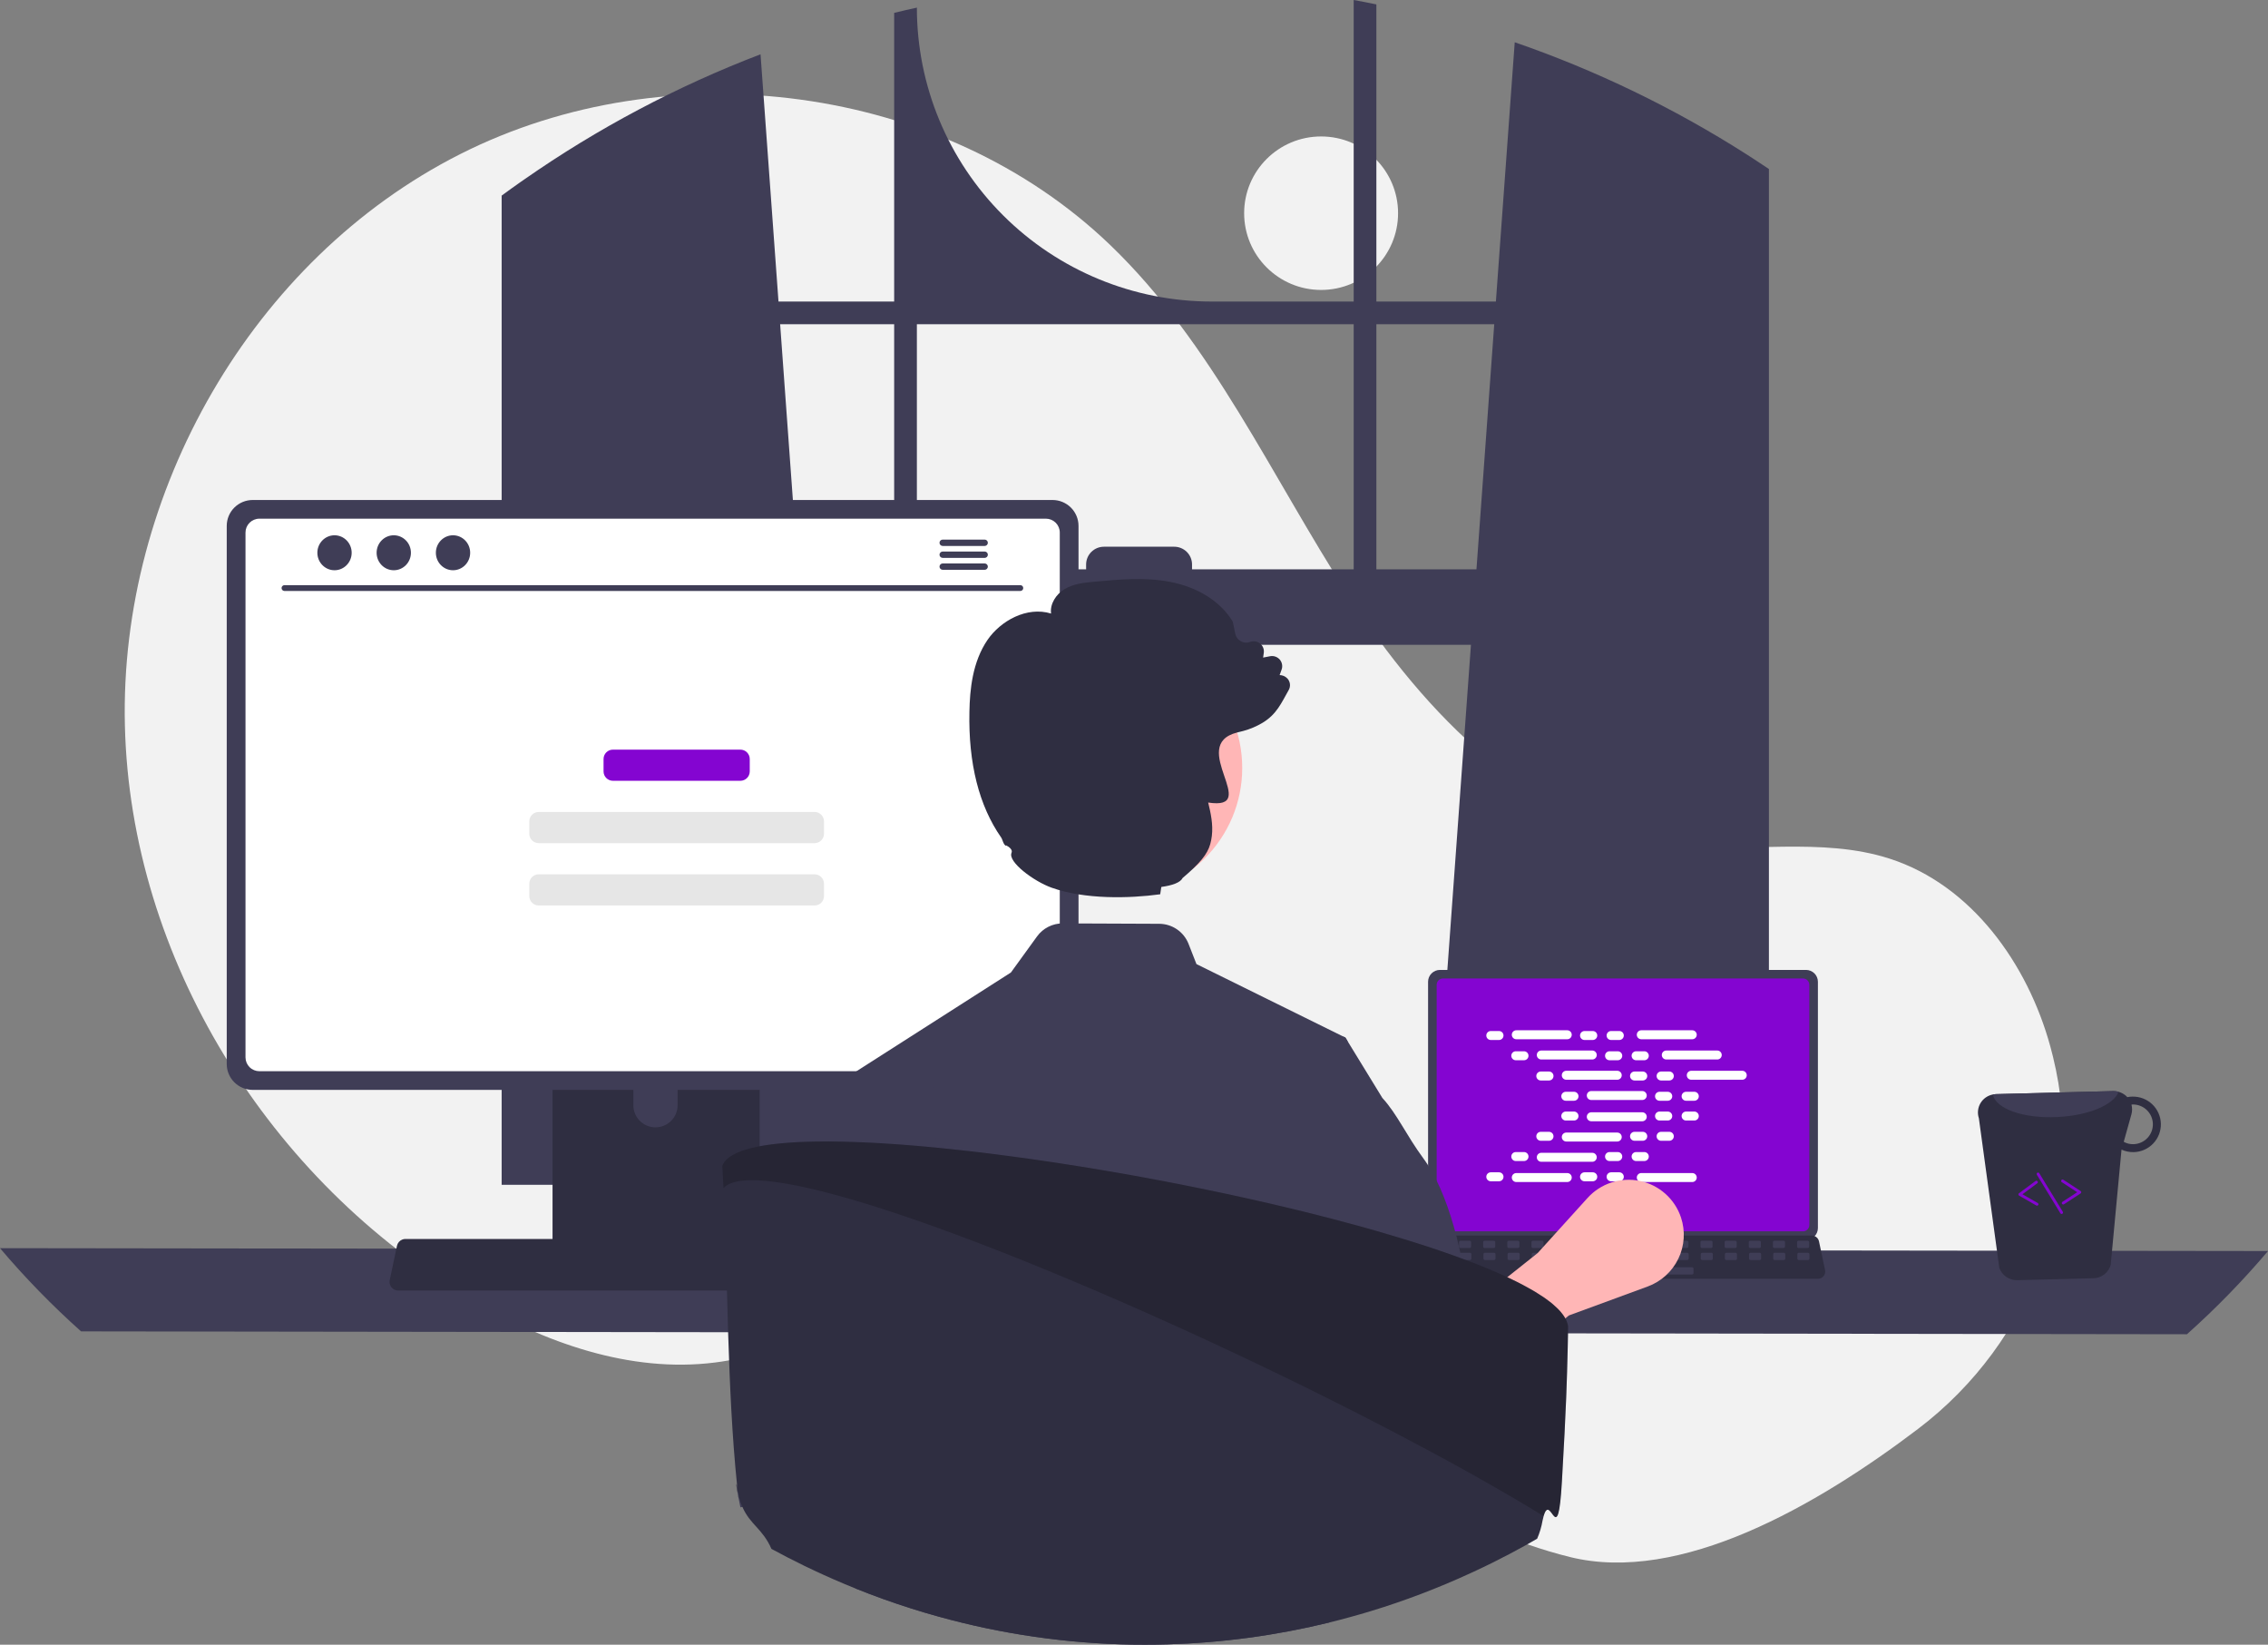 <svg width="411" height="298" viewBox="0 0 411 298" fill="none" xmlns="http://www.w3.org/2000/svg">
<rect x="0" y="0" width="411" height="298" fill="#808080" stroke="none"/>
<g clip-path="url(#clip0_54_227)">
<path d="M239.407 52.534C247.11 52.534 253.354 46.309 253.354 38.63C253.354 30.951 247.11 24.725 239.407 24.725C231.704 24.725 225.46 30.951 225.46 38.63C225.46 46.309 231.704 52.534 239.407 52.534Z" fill="#F2F2F2"/>
<path d="M347.6 258.889C368.332 243.148 378.233 216.696 372.034 191.462C371.88 190.835 371.718 190.209 371.547 189.585C367.437 174.607 357.27 160.371 342.451 155.585C330.009 151.567 316.428 154.657 303.447 153.059C277.966 149.922 258.211 129.368 244.311 107.848C230.411 86.328 219.728 62.24 201.258 44.461C170.812 15.156 121.148 8.846 83.4 27.922C45.652 46.997 21.607 89.318 22.633 131.495C23.658 173.673 48.775 213.998 85.25 235.393C98.65 243.252 114.147 248.82 129.571 246.872C142.954 245.181 155.114 238.013 168.434 235.885C189.375 232.538 210.184 241.978 228.297 252.977C246.41 263.977 263.906 277.015 284.489 282.114C304.475 287.066 329.236 272.834 347.6 258.889Z" fill="#F2F2F2"/>
<path d="M317.815 28.808C317.36 28.506 316.901 28.219 316.446 27.927C303.31 19.552 289.229 12.747 274.496 7.655L271.08 54.636H249.423V0.797C248.059 0.515 246.686 0.25 245.312 -6.10352e-05V54.636H219.575C205.407 54.636 191.819 49.026 181.801 39.038C171.782 29.05 166.154 15.505 166.154 1.38V1.38C164.775 1.677 163.406 1.994 162.038 2.333V54.636H141.076L137.821 9.837C122.681 15.626 108.307 23.238 95.02 32.505C94.79 32.661 94.56 32.822 94.335 32.979C93.181 33.786 92.042 34.609 90.909 35.442V214.677H152.688L151.596 199.601L145.589 116.829H266.561L260.554 199.601L259.462 214.677H320.557V30.62C319.648 30.005 318.734 29.401 317.815 28.808ZM162.038 103.159H144.596L141.374 58.74H162.038V103.159ZM245.312 103.159H216.018V102.279C216.018 101.856 215.935 101.437 215.772 101.047C215.609 100.656 215.371 100.301 215.071 100.002C214.771 99.703 214.414 99.466 214.022 99.305C213.629 99.143 213.209 99.06 212.785 99.061H200.05C199.626 99.061 199.206 99.144 198.814 99.306C198.422 99.468 198.067 99.704 197.767 100.003C197.467 100.302 197.229 100.657 197.067 101.048C196.905 101.438 196.821 101.857 196.822 102.279V103.159H166.154V58.74H245.312V103.159ZM249.423 103.159V58.74H270.782L267.559 103.159H249.423Z" fill="#3F3D56"/>
<path d="M0 226.154C4.538 231.515 9.446 236.552 14.689 241.23L396.311 241.751C401.554 237.073 406.462 232.036 411 226.675L0 226.154Z" fill="#3F3D56"/>
<path d="M258.791 177.882V222.512C258.791 223.08 259.018 223.626 259.421 224.028C259.825 224.43 260.372 224.656 260.942 224.657H327.284C327.854 224.656 328.401 224.43 328.805 224.028C329.208 223.626 329.435 223.08 329.436 222.512V177.882C329.434 177.314 329.207 176.769 328.804 176.367C328.4 175.966 327.854 175.74 327.284 175.739H260.942C260.372 175.74 259.826 175.966 259.423 176.367C259.019 176.769 258.792 177.314 258.791 177.882V177.882Z" fill="#3F3D56"/>
<path d="M260.347 178.437V221.961C260.348 222.265 260.469 222.556 260.684 222.771C260.9 222.986 261.192 223.107 261.497 223.107H326.732C327.036 223.107 327.329 222.986 327.544 222.771C327.76 222.556 327.881 222.265 327.881 221.961V178.437C327.881 178.133 327.76 177.841 327.545 177.626C327.329 177.41 327.037 177.289 326.732 177.288H261.497C261.192 177.289 260.899 177.41 260.684 177.626C260.468 177.841 260.347 178.133 260.347 178.437V178.437Z" fill="#8405D1"/>
<path d="M257.403 231.216C257.525 231.368 257.679 231.49 257.855 231.574C258.031 231.658 258.224 231.701 258.418 231.7H329.455C329.649 231.7 329.841 231.656 330.016 231.573C330.191 231.489 330.346 231.368 330.468 231.218C330.591 231.067 330.678 230.891 330.723 230.703C330.769 230.515 330.772 230.319 330.732 230.129L329.63 224.908C329.584 224.695 329.486 224.497 329.343 224.331C329.201 224.166 329.02 224.039 328.816 223.961C328.668 223.903 328.511 223.874 328.352 223.874H259.517C259.358 223.874 259.201 223.903 259.053 223.961C258.849 224.039 258.667 224.166 258.525 224.331C258.383 224.497 258.285 224.695 258.239 224.908L257.136 230.129C257.097 230.319 257.101 230.515 257.147 230.703C257.193 230.89 257.281 231.066 257.403 231.216V231.216Z" fill="#2F2E41"/>
<path d="M325.915 226.123H327.592C327.733 226.123 327.847 226.009 327.847 225.869V225.069C327.847 224.928 327.733 224.814 327.592 224.814H325.915C325.774 224.814 325.66 224.928 325.66 225.069V225.869C325.66 226.009 325.774 226.123 325.915 226.123Z" fill="#3F3D56"/>
<path d="M321.539 226.123H323.217C323.357 226.123 323.472 226.009 323.472 225.869V225.069C323.472 224.928 323.357 224.814 323.217 224.814H321.539C321.398 224.814 321.284 224.928 321.284 225.069V225.869C321.284 226.009 321.398 226.123 321.539 226.123Z" fill="#3F3D56"/>
<path d="M317.163 226.123H318.841C318.982 226.123 319.096 226.009 319.096 225.869V225.069C319.096 224.928 318.982 224.814 318.841 224.814H317.163C317.022 224.814 316.908 224.928 316.908 225.069V225.869C316.908 226.009 317.022 226.123 317.163 226.123Z" fill="#3F3D56"/>
<path d="M312.787 226.123H314.465C314.606 226.123 314.72 226.009 314.72 225.869V225.069C314.72 224.928 314.606 224.814 314.465 224.814H312.787C312.646 224.814 312.532 224.928 312.532 225.069V225.869C312.532 226.009 312.646 226.123 312.787 226.123Z" fill="#3F3D56"/>
<path d="M308.411 226.123H310.089C310.23 226.123 310.344 226.009 310.344 225.869V225.069C310.344 224.928 310.23 224.814 310.089 224.814H308.411C308.271 224.814 308.156 224.928 308.156 225.069V225.869C308.156 226.009 308.271 226.123 308.411 226.123Z" fill="#3F3D56"/>
<path d="M304.036 226.123H305.713C305.854 226.123 305.969 226.009 305.969 225.869V225.069C305.969 224.928 305.854 224.814 305.713 224.814H304.036C303.895 224.814 303.781 224.928 303.781 225.069V225.869C303.781 226.009 303.895 226.123 304.036 226.123Z" fill="#3F3D56"/>
<path d="M299.66 226.123H301.338C301.479 226.123 301.593 226.009 301.593 225.869V225.069C301.593 224.928 301.479 224.814 301.338 224.814H299.66C299.519 224.814 299.405 224.928 299.405 225.069V225.869C299.405 226.009 299.519 226.123 299.66 226.123Z" fill="#3F3D56"/>
<path d="M295.284 226.123H296.962C297.103 226.123 297.217 226.009 297.217 225.869V225.069C297.217 224.928 297.103 224.814 296.962 224.814H295.284C295.143 224.814 295.029 224.928 295.029 225.069V225.869C295.029 226.009 295.143 226.123 295.284 226.123Z" fill="#3F3D56"/>
<path d="M290.908 226.123H292.586C292.727 226.123 292.841 226.009 292.841 225.869V225.069C292.841 224.928 292.727 224.814 292.586 224.814H290.908C290.768 224.814 290.653 224.928 290.653 225.069V225.869C290.653 226.009 290.768 226.123 290.908 226.123Z" fill="#3F3D56"/>
<path d="M286.533 226.123H288.211C288.351 226.123 288.466 226.009 288.466 225.869V225.069C288.466 224.928 288.351 224.814 288.211 224.814H286.533C286.392 224.814 286.278 224.928 286.278 225.069V225.869C286.278 226.009 286.392 226.123 286.533 226.123Z" fill="#3F3D56"/>
<path d="M282.157 226.123H283.835C283.976 226.123 284.09 226.009 284.09 225.869V225.069C284.09 224.928 283.976 224.814 283.835 224.814H282.157C282.016 224.814 281.902 224.928 281.902 225.069V225.869C281.902 226.009 282.016 226.123 282.157 226.123Z" fill="#3F3D56"/>
<path d="M277.781 226.123H279.459C279.6 226.123 279.714 226.009 279.714 225.869V225.069C279.714 224.928 279.6 224.814 279.459 224.814H277.781C277.64 224.814 277.526 224.928 277.526 225.069V225.869C277.526 226.009 277.64 226.123 277.781 226.123Z" fill="#3F3D56"/>
<path d="M273.405 226.123H275.083C275.224 226.123 275.338 226.009 275.338 225.869V225.069C275.338 224.928 275.224 224.814 275.083 224.814H273.405C273.264 224.814 273.15 224.928 273.15 225.069V225.869C273.15 226.009 273.264 226.123 273.405 226.123Z" fill="#3F3D56"/>
<path d="M269.03 226.123H270.707C270.848 226.123 270.962 226.009 270.962 225.869V225.069C270.962 224.928 270.848 224.814 270.707 224.814H269.03C268.889 224.814 268.774 224.928 268.774 225.069V225.869C268.774 226.009 268.889 226.123 269.03 226.123Z" fill="#3F3D56"/>
<path d="M264.654 226.123H266.332C266.473 226.123 266.587 226.009 266.587 225.869V225.069C266.587 224.928 266.473 224.814 266.332 224.814H264.654C264.513 224.814 264.399 224.928 264.399 225.069V225.869C264.399 226.009 264.513 226.123 264.654 226.123Z" fill="#3F3D56"/>
<path d="M260.278 226.123H261.956C262.097 226.123 262.211 226.009 262.211 225.869V225.069C262.211 224.928 262.097 224.814 261.956 224.814H260.278C260.137 224.814 260.023 224.928 260.023 225.069V225.869C260.023 226.009 260.137 226.123 260.278 226.123Z" fill="#3F3D56"/>
<path d="M325.966 228.304H327.644C327.785 228.304 327.899 228.19 327.899 228.05V227.25C327.899 227.109 327.785 226.995 327.644 226.995H325.966C325.825 226.995 325.711 227.109 325.711 227.25V228.05C325.711 228.19 325.825 228.304 325.966 228.304Z" fill="#3F3D56"/>
<path d="M321.59 228.304H323.268C323.409 228.304 323.523 228.19 323.523 228.05V227.25C323.523 227.109 323.409 226.995 323.268 226.995H321.59C321.45 226.995 321.335 227.109 321.335 227.25V228.05C321.335 228.19 321.45 228.304 321.59 228.304Z" fill="#3F3D56"/>
<path d="M317.215 228.304H318.893C319.033 228.304 319.148 228.19 319.148 228.05V227.25C319.148 227.109 319.033 226.995 318.893 226.995H317.215C317.074 226.995 316.96 227.109 316.96 227.25V228.05C316.96 228.19 317.074 228.304 317.215 228.304Z" fill="#3F3D56"/>
<path d="M312.839 228.304H314.517C314.658 228.304 314.772 228.19 314.772 228.05V227.25C314.772 227.109 314.658 226.995 314.517 226.995H312.839C312.698 226.995 312.584 227.109 312.584 227.25V228.05C312.584 228.19 312.698 228.304 312.839 228.304Z" fill="#3F3D56"/>
<path d="M308.463 228.304H310.141C310.282 228.304 310.396 228.19 310.396 228.05V227.25C310.396 227.109 310.282 226.995 310.141 226.995H308.463C308.322 226.995 308.208 227.109 308.208 227.25V228.05C308.208 228.19 308.322 228.304 308.463 228.304Z" fill="#3F3D56"/>
<path d="M304.087 228.304H305.765C305.906 228.304 306.02 228.19 306.02 228.05V227.25C306.02 227.109 305.906 226.995 305.765 226.995H304.087C303.947 226.995 303.832 227.109 303.832 227.25V228.05C303.832 228.19 303.947 228.304 304.087 228.304Z" fill="#3F3D56"/>
<path d="M299.712 228.304H301.39C301.53 228.304 301.645 228.19 301.645 228.05V227.25C301.645 227.109 301.53 226.995 301.39 226.995H299.712C299.571 226.995 299.457 227.109 299.457 227.25V228.05C299.457 228.19 299.571 228.304 299.712 228.304Z" fill="#3F3D56"/>
<path d="M295.336 228.304H297.014C297.154 228.304 297.269 228.19 297.269 228.05V227.25C297.269 227.109 297.154 226.995 297.014 226.995H295.336C295.195 226.995 295.081 227.109 295.081 227.25V228.05C295.081 228.19 295.195 228.304 295.336 228.304Z" fill="#3F3D56"/>
<path d="M290.96 228.304H292.638C292.779 228.304 292.893 228.19 292.893 228.05V227.25C292.893 227.109 292.779 226.995 292.638 226.995H290.96C290.819 226.995 290.705 227.109 290.705 227.25V228.05C290.705 228.19 290.819 228.304 290.96 228.304Z" fill="#3F3D56"/>
<path d="M286.584 228.304H288.262C288.403 228.304 288.517 228.19 288.517 228.05V227.25C288.517 227.109 288.403 226.995 288.262 226.995H286.584C286.444 226.995 286.329 227.109 286.329 227.25V228.05C286.329 228.19 286.444 228.304 286.584 228.304Z" fill="#3F3D56"/>
<path d="M282.209 228.304H283.886C284.027 228.304 284.141 228.19 284.141 228.05V227.25C284.141 227.109 284.027 226.995 283.886 226.995H282.209C282.068 226.995 281.953 227.109 281.953 227.25V228.05C281.953 228.19 282.068 228.304 282.209 228.304Z" fill="#3F3D56"/>
<path d="M277.833 228.304H279.511C279.651 228.304 279.766 228.19 279.766 228.05V227.25C279.766 227.109 279.651 226.995 279.511 226.995H277.833C277.692 226.995 277.578 227.109 277.578 227.25V228.05C277.578 228.19 277.692 228.304 277.833 228.304Z" fill="#3F3D56"/>
<path d="M273.457 228.304H275.135C275.276 228.304 275.39 228.19 275.39 228.05V227.25C275.39 227.109 275.276 226.995 275.135 226.995H273.457C273.316 226.995 273.202 227.109 273.202 227.25V228.05C273.202 228.19 273.316 228.304 273.457 228.304Z" fill="#3F3D56"/>
<path d="M269.081 228.304H270.759C270.9 228.304 271.014 228.19 271.014 228.05V227.25C271.014 227.109 270.9 226.995 270.759 226.995H269.081C268.94 226.995 268.826 227.109 268.826 227.25V228.05C268.826 228.19 268.94 228.304 269.081 228.304Z" fill="#3F3D56"/>
<path d="M264.706 228.304H266.383C266.524 228.304 266.638 228.19 266.638 228.05V227.25C266.638 227.109 266.524 226.995 266.383 226.995H264.706C264.565 226.995 264.451 227.109 264.451 227.25V228.05C264.451 228.19 264.565 228.304 264.706 228.304Z" fill="#3F3D56"/>
<path d="M260.33 228.304H262.008C262.148 228.304 262.263 228.19 262.263 228.05V227.25C262.263 227.109 262.148 226.995 262.008 226.995H260.33C260.189 226.995 260.075 227.109 260.075 227.25V228.05C260.075 228.19 260.189 228.304 260.33 228.304Z" fill="#3F3D56"/>
<path d="M289.647 230.922H306.64C306.781 230.922 306.895 230.808 306.895 230.667V229.867C306.895 229.727 306.781 229.613 306.64 229.613H289.647C289.507 229.613 289.392 229.727 289.392 229.867V230.667C289.392 230.808 289.507 230.922 289.647 230.922Z" fill="#3F3D56"/>
<path d="M271.644 186.81H270.158C269.708 186.81 269.343 187.174 269.343 187.623C269.343 188.072 269.708 188.436 270.158 188.436H271.644C272.094 188.436 272.459 188.072 272.459 187.623C272.459 187.174 272.094 186.81 271.644 186.81Z" fill="white"/>
<path d="M288.632 186.81H287.147C286.697 186.81 286.331 187.174 286.331 187.623C286.331 188.072 286.697 188.436 287.147 188.436H288.632C289.083 188.436 289.448 188.072 289.448 187.623C289.448 187.174 289.083 186.81 288.632 186.81Z" fill="white"/>
<path d="M293.446 186.81H291.96C291.51 186.81 291.145 187.174 291.145 187.623C291.145 188.072 291.51 188.436 291.96 188.436H293.446C293.896 188.436 294.261 188.072 294.261 187.623C294.261 187.174 293.896 186.81 293.446 186.81Z" fill="white"/>
<path d="M284.011 186.675H274.779C274.329 186.675 273.964 187.039 273.964 187.488C273.964 187.937 274.329 188.301 274.779 188.301H284.011C284.462 188.301 284.827 187.937 284.827 187.488C284.827 187.039 284.462 186.675 284.011 186.675Z" fill="white"/>
<path d="M306.663 186.675H297.431C296.98 186.675 296.615 187.039 296.615 187.488C296.615 187.937 296.98 188.301 297.431 188.301H306.663C307.113 188.301 307.478 187.937 307.478 187.488C307.478 187.039 307.113 186.675 306.663 186.675Z" fill="white"/>
<path d="M276.174 190.48H274.689C274.238 190.48 273.873 190.844 273.873 191.293C273.873 191.742 274.238 192.106 274.689 192.106H276.174C276.624 192.106 276.989 191.742 276.989 191.293C276.989 190.844 276.624 190.48 276.174 190.48Z" fill="white"/>
<path d="M293.163 190.48H291.677C291.227 190.48 290.862 190.844 290.862 191.293C290.862 191.742 291.227 192.106 291.677 192.106H293.163C293.613 192.106 293.978 191.742 293.978 191.293C293.978 190.844 293.613 190.48 293.163 190.48Z" fill="white"/>
<path d="M297.976 190.48H296.491C296.04 190.48 295.675 190.844 295.675 191.293C295.675 191.742 296.04 192.106 296.491 192.106H297.976C298.426 192.106 298.791 191.742 298.791 191.293C298.791 190.844 298.426 190.48 297.976 190.48Z" fill="white"/>
<path d="M288.542 190.344H279.31C278.859 190.344 278.494 190.708 278.494 191.157C278.494 191.606 278.859 191.97 279.31 191.97H288.542C288.992 191.97 289.357 191.606 289.357 191.157C289.357 190.708 288.992 190.344 288.542 190.344Z" fill="white"/>
<path d="M311.193 190.344H301.961C301.511 190.344 301.146 190.708 301.146 191.157C301.146 191.606 301.511 191.97 301.961 191.97H311.193C311.643 191.97 312.009 191.606 312.009 191.157C312.009 190.708 311.643 190.344 311.193 190.344Z" fill="white"/>
<path d="M280.704 194.149H279.219C278.769 194.149 278.403 194.513 278.403 194.962C278.403 195.411 278.769 195.775 279.219 195.775H280.704C281.155 195.775 281.52 195.411 281.52 194.962C281.52 194.513 281.155 194.149 280.704 194.149Z" fill="white"/>
<path d="M297.693 194.149H296.208C295.757 194.149 295.392 194.513 295.392 194.962C295.392 195.411 295.757 195.775 296.208 195.775H297.693C298.143 195.775 298.508 195.411 298.508 194.962C298.508 194.513 298.143 194.149 297.693 194.149Z" fill="white"/>
<path d="M302.506 194.149H301.021C300.571 194.149 300.206 194.513 300.206 194.962C300.206 195.411 300.571 195.775 301.021 195.775H302.506C302.957 195.775 303.322 195.411 303.322 194.962C303.322 194.513 302.957 194.149 302.506 194.149Z" fill="white"/>
<path d="M293.072 194.014H283.84C283.389 194.014 283.024 194.378 283.024 194.827C283.024 195.276 283.389 195.64 283.84 195.64H293.072C293.522 195.64 293.887 195.276 293.887 194.827C293.887 194.378 293.522 194.014 293.072 194.014Z" fill="white"/>
<path d="M315.723 194.014H306.491C306.041 194.014 305.676 194.378 305.676 194.827C305.676 195.276 306.041 195.64 306.491 195.64H315.723C316.174 195.64 316.539 195.276 316.539 194.827C316.539 194.378 316.174 194.014 315.723 194.014Z" fill="white"/>
<path d="M285.235 197.819H283.749C283.299 197.819 282.934 198.183 282.934 198.632C282.934 199.081 283.299 199.445 283.749 199.445H285.235C285.685 199.445 286.05 199.081 286.05 198.632C286.05 198.183 285.685 197.819 285.235 197.819Z" fill="white"/>
<path d="M302.223 197.819H300.738C300.287 197.819 299.922 198.183 299.922 198.632C299.922 199.081 300.287 199.445 300.738 199.445H302.223C302.674 199.445 303.039 199.081 303.039 198.632C303.039 198.183 302.674 197.819 302.223 197.819Z" fill="white"/>
<path d="M307.037 197.819H305.551C305.101 197.819 304.736 198.183 304.736 198.632C304.736 199.081 305.101 199.445 305.551 199.445H307.037C307.487 199.445 307.852 199.081 307.852 198.632C307.852 198.183 307.487 197.819 307.037 197.819Z" fill="white"/>
<path d="M297.602 197.683H288.37C287.92 197.683 287.555 198.047 287.555 198.496C287.555 198.945 287.92 199.309 288.37 199.309H297.602C298.053 199.309 298.418 198.945 298.418 198.496C298.418 198.047 298.053 197.683 297.602 197.683Z" fill="white"/>
<path d="M288.632 212.41H287.147C286.697 212.41 286.331 212.774 286.331 213.223C286.331 213.672 286.697 214.036 287.147 214.036H288.632C289.083 214.036 289.448 213.672 289.448 213.223C289.448 212.774 289.083 212.41 288.632 212.41Z" fill="white"/>
<path d="M293.446 212.41H291.96C291.51 212.41 291.145 212.774 291.145 213.223C291.145 213.672 291.51 214.036 291.96 214.036H293.446C293.896 214.036 294.261 213.672 294.261 213.223C294.261 212.774 293.896 212.41 293.446 212.41Z" fill="white"/>
<path d="M306.663 212.546H297.431C296.98 212.546 296.615 212.91 296.615 213.359C296.615 213.808 296.98 214.172 297.431 214.172H306.663C307.113 214.172 307.478 213.808 307.478 213.359C307.478 212.91 307.113 212.546 306.663 212.546Z" fill="white"/>
<path d="M271.644 212.41H270.158C269.708 212.41 269.343 212.774 269.343 213.223C269.343 213.672 269.708 214.036 270.158 214.036H271.644C272.094 214.036 272.459 213.672 272.459 213.223C272.459 212.774 272.094 212.41 271.644 212.41Z" fill="white"/>
<path d="M284.011 212.546H274.779C274.329 212.546 273.964 212.91 273.964 213.359C273.964 213.808 274.329 214.172 274.779 214.172H284.011C284.462 214.172 284.827 213.808 284.827 213.359C284.827 212.91 284.462 212.546 284.011 212.546Z" fill="white"/>
<path d="M276.174 208.741H274.689C274.238 208.741 273.873 209.105 273.873 209.554C273.873 210.003 274.238 210.367 274.689 210.367H276.174C276.624 210.367 276.989 210.003 276.989 209.554C276.989 209.105 276.624 208.741 276.174 208.741Z" fill="white"/>
<path d="M293.163 208.741H291.677C291.227 208.741 290.862 209.105 290.862 209.554C290.862 210.003 291.227 210.367 291.677 210.367H293.163C293.613 210.367 293.978 210.003 293.978 209.554C293.978 209.105 293.613 208.741 293.163 208.741Z" fill="white"/>
<path d="M297.976 208.741H296.491C296.04 208.741 295.675 209.105 295.675 209.554C295.675 210.003 296.04 210.367 296.491 210.367H297.976C298.426 210.367 298.791 210.003 298.791 209.554C298.791 209.105 298.426 208.741 297.976 208.741Z" fill="white"/>
<path d="M288.542 208.876H279.31C278.859 208.876 278.494 209.24 278.494 209.689C278.494 210.138 278.859 210.502 279.31 210.502H288.542C288.992 210.502 289.357 210.138 289.357 209.689C289.357 209.24 288.992 208.876 288.542 208.876Z" fill="white"/>
<path d="M280.704 205.071H279.219C278.769 205.071 278.403 205.435 278.403 205.884C278.403 206.333 278.769 206.697 279.219 206.697H280.704C281.155 206.697 281.52 206.333 281.52 205.884C281.52 205.435 281.155 205.071 280.704 205.071Z" fill="white"/>
<path d="M297.693 205.071H296.208C295.757 205.071 295.392 205.435 295.392 205.884C295.392 206.333 295.757 206.697 296.208 206.697H297.693C298.143 206.697 298.508 206.333 298.508 205.884C298.508 205.435 298.143 205.071 297.693 205.071Z" fill="white"/>
<path d="M302.506 205.071H301.021C300.571 205.071 300.206 205.435 300.206 205.884C300.206 206.333 300.571 206.697 301.021 206.697H302.506C302.957 206.697 303.322 206.333 303.322 205.884C303.322 205.435 302.957 205.071 302.506 205.071Z" fill="white"/>
<path d="M293.072 205.207H283.84C283.389 205.207 283.024 205.571 283.024 206.02C283.024 206.469 283.389 206.833 283.84 206.833H293.072C293.522 206.833 293.887 206.469 293.887 206.02C293.887 205.571 293.522 205.207 293.072 205.207Z" fill="white"/>
<path d="M285.235 201.402H283.749C283.299 201.402 282.934 201.766 282.934 202.215C282.934 202.664 283.299 203.028 283.749 203.028H285.235C285.685 203.028 286.05 202.664 286.05 202.215C286.05 201.766 285.685 201.402 285.235 201.402Z" fill="white"/>
<path d="M302.223 201.402H300.738C300.287 201.402 299.922 201.766 299.922 202.215C299.922 202.664 300.287 203.028 300.738 203.028H302.223C302.674 203.028 303.039 202.664 303.039 202.215C303.039 201.766 302.674 201.402 302.223 201.402Z" fill="white"/>
<path d="M307.037 201.402H305.551C305.101 201.402 304.736 201.766 304.736 202.215C304.736 202.664 305.101 203.028 305.551 203.028H307.037C307.487 203.028 307.852 202.664 307.852 202.215C307.852 201.766 307.487 201.402 307.037 201.402Z" fill="white"/>
<path d="M297.602 201.537H288.37C287.92 201.537 287.555 201.901 287.555 202.35C287.555 202.799 287.92 203.163 288.37 203.163H297.602C298.053 203.163 298.418 202.799 298.418 202.35C298.418 201.901 298.053 201.537 297.602 201.537Z" fill="white"/>
<path d="M263.746 255.416L256.773 244.427L278.661 227.033L287.695 217.055C288.869 215.758 290.363 214.792 292.029 214.252C293.695 213.711 295.474 213.617 297.188 213.976C298.902 214.336 300.492 215.138 301.797 216.303C303.103 217.467 304.079 218.952 304.629 220.61C305.443 223.067 305.268 225.744 304.141 228.075C303.013 230.406 301.021 232.209 298.585 233.103L284.299 238.35L263.746 255.416Z" fill="#FFB6B6"/>
<path d="M100.13 175.741V229.149H137.662V175.741C137.662 175.357 137.539 174.983 137.311 174.674C137.082 174.364 136.76 174.136 136.392 174.023C136.219 173.966 136.037 173.937 135.854 173.939H101.943C101.705 173.939 101.47 173.985 101.25 174.076C101.03 174.166 100.83 174.299 100.662 174.466C100.494 174.633 100.36 174.832 100.269 175.051C100.178 175.27 100.131 175.504 100.13 175.741V175.741ZM114.777 194.092C114.787 193.039 115.213 192.033 115.964 191.292C116.714 190.551 117.728 190.135 118.784 190.135C119.84 190.135 120.853 190.551 121.604 191.292C122.354 192.033 122.78 193.039 122.79 194.092V200.289C122.785 201.345 122.36 202.356 121.609 203.1C120.859 203.845 119.843 204.263 118.784 204.263C117.725 204.263 116.709 203.845 115.958 203.1C115.207 202.356 114.783 201.345 114.777 200.289V194.092Z" fill="#2F2E41"/>
<path d="M100.016 227.441V232.591C100.016 232.858 100.123 233.113 100.311 233.303C100.5 233.492 100.756 233.599 101.024 233.601H136.768C137.036 233.6 137.293 233.493 137.482 233.303C137.671 233.114 137.777 232.858 137.777 232.591V227.441H100.016Z" fill="#3F3D56"/>
<path d="M41.089 95.276V192.79C41.09 194.033 41.585 195.225 42.467 196.103C43.348 196.982 44.543 197.476 45.79 197.477H190.743C191.99 197.476 193.185 196.982 194.067 196.103C194.948 195.225 195.444 194.033 195.445 192.79V95.276C195.442 94.034 194.945 92.844 194.064 91.967C193.183 91.09 191.989 90.596 190.743 90.594H45.79C44.544 90.596 43.35 91.09 42.469 91.967C41.588 92.844 41.092 94.034 41.089 95.276Z" fill="#3F3D56"/>
<path d="M44.489 96.489V191.587C44.49 192.251 44.755 192.888 45.226 193.357C45.697 193.827 46.336 194.091 47.002 194.092H189.537C190.203 194.091 190.841 193.827 191.312 193.357C191.783 192.888 192.048 192.251 192.049 191.587V96.489C192.049 95.824 191.785 95.187 191.314 94.716C190.843 94.246 190.204 93.981 189.537 93.979H47.002C46.335 93.981 45.696 94.246 45.225 94.716C44.754 95.187 44.489 95.824 44.489 96.489Z" fill="white"/>
<path d="M70.941 233.252C71.086 233.434 71.271 233.58 71.481 233.68C71.69 233.78 71.92 233.831 72.153 233.83H156.952C157.184 233.83 157.413 233.778 157.622 233.679C157.832 233.579 158.016 233.434 158.162 233.255C158.308 233.075 158.412 232.865 158.467 232.641C158.522 232.416 158.525 232.182 158.478 231.956L157.161 225.722C157.107 225.468 156.989 225.232 156.819 225.034C156.65 224.837 156.433 224.685 156.19 224.592C156.013 224.523 155.825 224.488 155.636 224.488H73.464C73.275 224.488 73.087 224.523 72.91 224.592C72.667 224.685 72.45 224.837 72.281 225.034C72.111 225.232 71.993 225.468 71.939 225.722L70.623 231.956C70.576 232.182 70.58 232.415 70.635 232.64C70.69 232.864 70.795 233.073 70.941 233.252Z" fill="#2F2E41"/>
<path d="M184.911 107.079H51.541C51.403 107.076 51.271 107.019 51.174 106.92C51.077 106.822 51.023 106.689 51.023 106.551C51.023 106.412 51.077 106.28 51.174 106.181C51.271 106.082 51.403 106.025 51.541 106.022H184.911C185.05 106.025 185.182 106.082 185.279 106.181C185.376 106.28 185.43 106.412 185.43 106.551C185.43 106.689 185.376 106.822 185.279 106.92C185.182 107.019 185.05 107.076 184.911 107.079V107.079Z" fill="#3F3D56"/>
<path d="M60.62 103.322C62.337 103.322 63.728 101.904 63.728 100.155C63.728 98.405 62.337 96.987 60.62 96.987C58.903 96.987 57.512 98.405 57.512 100.155C57.512 101.904 58.903 103.322 60.62 103.322Z" fill="#3F3D56"/>
<path d="M71.358 103.322C73.074 103.322 74.466 101.904 74.466 100.155C74.466 98.405 73.074 96.987 71.358 96.987C69.641 96.987 68.249 98.405 68.249 100.155C68.249 101.904 69.641 103.322 71.358 103.322Z" fill="#3F3D56"/>
<path d="M82.095 103.322C83.812 103.322 85.203 101.904 85.203 100.155C85.203 98.405 83.812 96.987 82.095 96.987C80.379 96.987 78.987 98.405 78.987 100.155C78.987 101.904 80.379 103.322 82.095 103.322Z" fill="#3F3D56"/>
<path d="M178.445 97.77H170.819C170.668 97.774 170.525 97.836 170.419 97.943C170.314 98.051 170.255 98.195 170.255 98.346C170.255 98.496 170.314 98.64 170.419 98.748C170.525 98.855 170.668 98.918 170.819 98.921H178.445C178.597 98.919 178.742 98.857 178.848 98.75C178.955 98.642 179.014 98.497 179.014 98.346C179.014 98.194 178.955 98.049 178.848 97.942C178.742 97.834 178.597 97.772 178.445 97.77Z" fill="#3F3D56"/>
<path d="M178.445 99.931H170.819C170.668 99.935 170.524 99.997 170.419 100.104C170.313 100.212 170.254 100.356 170.254 100.507C170.254 100.657 170.313 100.802 170.419 100.909C170.524 101.017 170.668 101.079 170.819 101.082H178.445C178.597 101.08 178.742 101.019 178.849 100.911C178.956 100.803 179.016 100.658 179.016 100.507C179.016 100.355 178.956 100.21 178.849 100.102C178.742 99.995 178.597 99.933 178.445 99.931V99.931Z" fill="#3F3D56"/>
<path d="M178.445 102.092H170.819C170.668 102.096 170.525 102.158 170.419 102.266C170.314 102.373 170.255 102.517 170.255 102.668C170.255 102.818 170.314 102.962 170.419 103.07C170.525 103.178 170.668 103.24 170.819 103.243H178.445C178.597 103.241 178.742 103.179 178.848 103.072C178.955 102.964 179.014 102.819 179.014 102.668C179.014 102.517 178.955 102.371 178.848 102.264C178.742 102.156 178.597 102.094 178.445 102.092V102.092Z" fill="#3F3D56"/>
<path d="M362.304 229.701C362.534 230.369 362.971 230.947 363.551 231.352C364.131 231.758 364.825 231.969 365.534 231.956L379.372 231.601C380.085 231.587 380.775 231.344 381.338 230.907C381.901 230.47 382.308 229.862 382.496 229.176L384.454 208.301C385.149 208.615 385.905 208.77 386.668 208.754C387.33 208.738 387.983 208.591 388.589 208.323C389.195 208.055 389.741 207.671 390.198 207.192C390.655 206.713 391.013 206.15 391.251 205.533C391.489 204.916 391.603 204.259 391.586 203.599C391.57 202.938 391.423 202.287 391.154 201.684C390.885 201.08 390.499 200.535 390.019 200.079C389.539 199.624 388.973 199.267 388.355 199.03C387.736 198.793 387.077 198.679 386.415 198.695C386.11 198.694 385.806 198.726 385.508 198.79C385.184 198.44 384.79 198.162 384.351 197.973C383.913 197.785 383.439 197.69 382.962 197.694L361.675 198.242C361.499 198.249 361.323 198.271 361.15 198.307C360.684 198.394 360.241 198.58 359.852 198.851C359.463 199.123 359.137 199.474 358.896 199.882C358.655 200.29 358.504 200.744 358.454 201.215C358.403 201.686 358.455 202.162 358.605 202.611L362.304 229.701ZM384.856 206.884L386.249 201.909C386.408 201.334 386.411 200.728 386.26 200.152C386.327 200.152 386.387 200.12 386.455 200.12C387.41 200.1 388.334 200.459 389.025 201.117C389.715 201.776 390.116 202.681 390.138 203.633C390.16 204.586 389.803 205.508 389.144 206.198C388.485 206.888 387.579 207.29 386.624 207.315C386.006 207.334 385.395 207.185 384.856 206.884Z" fill="#2F2E41"/>
<path d="M361.15 198.307C361.604 200.892 366.703 202.71 372.833 202.394C378.471 202.135 383.081 200.161 383.925 197.822C383.613 197.73 383.288 197.687 382.962 197.694L361.675 198.242C361.499 198.249 361.323 198.271 361.15 198.307V198.307Z" fill="#3F3D56"/>
<path d="M373.957 218.23C373.985 218.223 374.011 218.211 374.036 218.195L377.041 216.234C377.077 216.211 377.107 216.178 377.128 216.14C377.148 216.102 377.159 216.06 377.159 216.017C377.159 215.973 377.148 215.931 377.128 215.893C377.107 215.855 377.077 215.823 377.041 215.799L373.917 213.759C373.889 213.74 373.857 213.727 373.823 213.721C373.789 213.714 373.754 213.715 373.721 213.721C373.687 213.728 373.655 213.742 373.627 213.761C373.598 213.78 373.574 213.805 373.555 213.834C373.536 213.862 373.523 213.894 373.517 213.928C373.51 213.962 373.511 213.996 373.518 214.03C373.525 214.063 373.539 214.095 373.558 214.124C373.578 214.152 373.602 214.176 373.631 214.195L376.421 216.016L373.75 217.76C373.698 217.793 373.66 217.844 373.642 217.903C373.625 217.962 373.629 218.026 373.654 218.082C373.678 218.139 373.722 218.184 373.778 218.211C373.834 218.238 373.897 218.245 373.957 218.23H373.957Z" fill="#8405D1"/>
<path d="M369.21 218.448C369.261 218.435 369.306 218.408 369.341 218.369C369.376 218.331 369.398 218.283 369.405 218.231C369.412 218.18 369.404 218.127 369.381 218.081C369.358 218.034 369.321 217.996 369.276 217.97L366.506 216.387L369.183 214.404C369.211 214.384 369.234 214.358 369.252 214.329C369.269 214.299 369.281 214.267 369.286 214.233C369.291 214.199 369.289 214.165 369.281 214.132C369.273 214.099 369.258 214.067 369.237 214.04C369.217 214.013 369.191 213.989 369.162 213.972C369.132 213.954 369.1 213.943 369.066 213.938C369.032 213.933 368.997 213.935 368.964 213.943C368.931 213.951 368.9 213.966 368.872 213.986L365.874 216.206C365.84 216.232 365.812 216.266 365.793 216.305C365.775 216.344 365.767 216.387 365.769 216.43C365.772 216.474 365.785 216.515 365.808 216.552C365.831 216.589 365.863 216.619 365.9 216.641L369.016 218.422C369.075 218.455 369.145 218.465 369.21 218.448V218.448Z" fill="#8405D1"/>
<path d="M373.658 219.948C373.683 219.942 373.707 219.932 373.73 219.918C373.759 219.9 373.784 219.877 373.805 219.85C373.825 219.822 373.84 219.791 373.848 219.757C373.856 219.724 373.857 219.69 373.852 219.656C373.847 219.622 373.835 219.59 373.817 219.56L369.557 212.578C369.521 212.519 369.463 212.477 369.395 212.461C369.328 212.445 369.257 212.456 369.198 212.492C369.139 212.527 369.097 212.585 369.08 212.652C369.064 212.719 369.075 212.79 369.111 212.849L373.371 219.831C373.4 219.879 373.443 219.916 373.495 219.937C373.547 219.958 373.604 219.962 373.658 219.948Z" fill="#8405D1"/>
<path d="M134.162 135.824H111.078C110.137 135.824 109.373 136.585 109.373 137.524V139.772C109.373 140.711 110.137 141.472 111.078 141.472H134.162C135.103 141.472 135.867 140.711 135.867 139.772V137.524C135.867 136.585 135.103 135.824 134.162 135.824Z" fill="#8405D1"/>
<path d="M147.617 147.12H97.623C96.681 147.12 95.918 147.881 95.918 148.82V151.068C95.918 152.007 96.681 152.768 97.623 152.768H147.617C148.558 152.768 149.322 152.007 149.322 151.068V148.82C149.322 147.881 148.558 147.12 147.617 147.12Z" fill="#E6E6E6"/>
<path d="M147.617 158.416H97.623C96.681 158.416 95.918 159.177 95.918 160.115V162.364C95.918 163.302 96.681 164.063 97.623 164.063H147.617C148.558 164.063 149.322 163.302 149.322 162.364V160.115C149.322 159.177 148.558 158.416 147.617 158.416Z" fill="#E6E6E6"/>
<path d="M151.855 196.24L151.968 196.597L151.974 196.609L155.382 206.939L159.303 218.844L166.68 241.216L166.752 244.691V244.703L167.3 272.659L165.781 276.449L167.491 282.662C167.491 282.662 166.704 273.27 162.485 278.664C160.096 281.729 157.301 284.866 155.007 287.806C158.35 289.155 161.746 290.374 165.197 291.465C165.942 291.703 166.692 291.929 167.443 292.155C167.604 292.202 167.765 292.25 167.926 292.297C179.363 295.669 191.186 297.564 203.107 297.935C203.727 297.953 204.334 297.964 204.924 297.976C205.133 297.982 205.336 297.988 205.538 297.988C206.206 297.994 206.867 298 207.534 298C208.881 298 210.222 297.98 211.557 297.941C221.436 297.663 231.258 296.339 240.856 293.99C240.791 290.04 240.612 285.424 240.356 280.493C240.237 278.076 237.561 275.456 237.4 272.925C237.287 271.024 239.688 269.236 239.563 267.306C238.753 255.419 237.74 259.982 236.989 251.564C236.912 250.738 236.84 249.948 236.774 249.194C236.292 243.788 235.958 240.408 235.958 240.408L239.164 220.264L244.199 188.637L243.812 188.001L243.377 187.787L216.818 174.682L215.376 170.999C214.956 169.938 214.227 169.027 213.283 168.382C212.339 167.737 211.223 167.389 210.079 167.382L192.584 167.31C191.676 167.306 190.78 167.518 189.97 167.928C189.161 168.338 188.461 168.935 187.93 169.669L183.192 176.209L151.855 196.24Z" fill="#3F3D56"/>
<path d="M170.714 236.238L166.752 244.691L164.047 250.465L159.393 274.756L157.063 277.221L155.066 268.494L134.173 273.118C133.488 269.322 133.99 273.247 133.567 269.083C133.686 268.964 133.811 268.845 133.936 268.726C134.27 268.417 134.55 268.126 134.544 267.847C134.306 253.483 135.021 229.038 140.992 214.228C141.927 211.81 143.16 209.517 144.662 207.403C144.781 207.242 144.895 207.082 145.008 206.921C147.761 203.078 149.501 199.294 151.968 196.603V196.597C151.983 196.584 151.997 196.571 152.01 196.555C152.019 196.551 152.027 196.545 152.033 196.537L168.98 187.579L169.707 207.943L170.226 222.58L170.714 236.238Z" fill="#3F3D56"/>
<path d="M231.822 238.639L236.772 249.197L238.5 252.874L243.152 277.162L245.475 279.621L247.475 270.896L248.416 270.704L265.37 267.203L270.312 282.85C271.426 280.999 271.865 278.823 271.554 276.687C271.244 274.552 270.203 272.589 268.609 271.13C268.271 270.826 267.99 270.529 267.998 270.249C268.279 253.354 267.243 222.505 257.881 209.808C254.908 205.779 253.124 201.765 250.529 198.962C250.521 198.954 250.521 198.946 250.513 198.946L244.197 188.636L243.811 188.003L243.377 187.787L231.822 238.639Z" fill="#3F3D56"/>
<path d="M201.836 162.347C214.691 162.347 225.112 151.958 225.112 139.143C225.112 126.328 214.691 115.94 201.836 115.94C188.982 115.94 178.561 126.328 178.561 139.143C178.561 151.958 188.982 162.347 201.836 162.347Z" fill="#FFB6B6"/>
<path d="M233.296 122.936C233.115 122.744 232.898 122.59 232.657 122.483C232.415 122.377 232.155 122.32 231.891 122.316L232.241 121.347C232.355 121.042 232.386 120.712 232.33 120.392C232.274 120.071 232.134 119.77 231.923 119.521C231.713 119.272 231.44 119.084 231.132 118.974C230.824 118.865 230.493 118.839 230.172 118.9L228.898 119.145L229.018 118.296C229.064 117.98 229.027 117.657 228.91 117.36C228.793 117.062 228.6 116.8 228.351 116.6C228.101 116.399 227.804 116.266 227.488 116.215C227.172 116.164 226.847 116.195 226.547 116.307C226.274 116.414 225.98 116.459 225.687 116.438C225.394 116.417 225.11 116.331 224.855 116.187C224.598 116.047 224.376 115.852 224.202 115.618C224.029 115.383 223.91 115.113 223.852 114.828L223.408 112.693L223.361 112.578C221.198 108.985 217.04 106.371 211.952 105.413C207.423 104.553 202.78 104.991 198.303 105.402C196.527 105.569 194.521 105.756 192.85 106.777C191.429 107.652 190.228 109.402 190.473 111.167C186.059 109.818 181.327 112.51 178.981 115.906C176.202 119.947 175.748 125.008 175.675 128.966C175.476 138.329 177.414 145.989 181.421 151.738C181.713 152.155 181.786 153.024 182.366 153.316L182.246 153.123C182.894 153.446 183.552 153.967 183.306 154.524C182.601 156.128 187.287 159.674 190.588 160.846C196.611 162.986 204.618 162.804 210.249 162.033L210.448 160.705C212.48 160.429 213.911 159.903 214.313 159.081C215.024 158.476 215.63 157.935 216.157 157.435L216.163 157.43C216.173 157.419 216.194 157.404 216.204 157.393C218.748 154.961 219.338 153.576 219.605 151.467C219.861 149.4 219.406 147.301 218.941 145.411C228.73 146.921 215.086 135.017 224.207 132.715C224.311 132.683 224.418 132.657 224.525 132.637C224.792 132.575 225.058 132.512 225.314 132.439C226.548 132.105 227.729 131.602 228.824 130.945C231.374 129.398 232.215 127.346 233.531 125.034C233.721 124.705 233.8 124.324 233.758 123.947C233.716 123.569 233.554 123.215 233.296 122.936V122.936Z" fill="#2F2E41"/>
<path d="M284.157 240.291C284.152 241.202 284.142 242.478 284.1 244.056C284.095 244.274 284.09 244.498 284.084 244.727C284.016 247.628 283.949 250.06 283.839 252.762C283.834 252.95 283.828 253.132 283.818 253.32C283.672 257.09 283.442 261.48 283.045 268.432C282.308 281.273 281.023 270.197 279.733 274.701C279.67 274.925 279.603 275.191 279.54 275.503C279.344 276.637 279.015 277.744 278.558 278.8C277.874 279.206 277.168 279.596 276.474 279.987C274.494 281.086 272.483 282.143 270.456 283.148C269.317 283.71 268.173 284.262 267.024 284.793C266.841 284.877 266.664 284.96 266.486 285.038C260.601 287.752 254.536 290.059 248.334 291.943C247.122 292.308 245.916 292.662 244.694 292.99C243.419 293.344 242.144 293.677 240.854 293.99C231.256 296.339 221.435 297.664 211.555 297.942C210.223 297.984 208.881 298 207.533 298C206.865 298 206.206 297.994 205.538 297.989C205.334 297.989 205.13 297.984 204.927 297.979C204.336 297.963 203.725 297.953 203.109 297.937C191.188 297.566 179.364 295.671 167.928 292.297L167.442 292.157C166.69 291.928 165.943 291.704 165.196 291.464C161.749 290.376 158.352 289.157 155.005 287.809C152.451 286.783 149.926 285.682 147.431 284.507C147.408 284.501 147.387 284.49 147.368 284.476C146.846 284.236 146.318 283.986 145.796 283.731C145.728 283.695 145.655 283.658 145.582 283.622C143.633 282.674 141.706 281.681 139.799 280.643C138.196 276.972 135.939 276.269 134.539 273.04C134.132 272.081 133.837 271.078 133.662 270.051C133.662 270.041 133.656 270.03 133.656 270.015C133.803 271.952 133.035 266.578 133.651 269.994C133.646 269.931 133.641 269.864 133.635 269.786C133.62 269.598 133.599 269.369 133.568 269.083C131.776 251.643 131.891 231.698 131.112 215.264C131.06 214.201 131.006 213.184 130.951 212.212C130.935 211.889 130.914 211.572 130.893 211.259C130.93 211.165 130.971 211.066 131.018 210.973C131.028 210.946 131.041 210.92 131.055 210.895C131.07 210.862 131.088 210.831 131.107 210.801C131.118 210.785 131.133 210.764 131.144 210.749C131.151 210.731 131.16 210.714 131.17 210.697C131.217 210.624 131.269 210.546 131.327 210.473C131.353 210.442 131.374 210.415 131.4 210.389C131.418 210.363 131.439 210.338 131.462 210.317C131.478 210.292 131.498 210.269 131.52 210.249C131.541 210.228 131.562 210.202 131.588 210.176C131.599 210.16 131.613 210.145 131.63 210.134C131.671 210.087 131.716 210.043 131.765 210.004C131.952 209.833 132.151 209.677 132.361 209.535C132.434 209.489 132.512 209.442 132.585 209.39C133.112 209.076 133.666 208.811 134.241 208.598C134.44 208.525 134.638 208.458 134.853 208.385C134.931 208.364 135.004 208.338 135.082 208.312C135.197 208.275 135.312 208.239 135.432 208.213C136.028 208.036 136.67 207.885 137.365 207.744C137.449 207.728 137.537 207.713 137.626 207.692C137.752 207.666 137.882 207.645 138.013 207.624C138.19 207.593 138.373 207.562 138.556 207.531C140.107 207.286 141.868 207.104 143.811 206.984C143.994 206.973 144.177 206.963 144.359 206.953C144.574 206.942 144.788 206.932 145.007 206.921C145.19 206.911 145.378 206.906 145.566 206.901C145.749 206.89 145.937 206.885 146.13 206.88C146.658 206.864 147.201 206.848 147.755 206.838C149.332 206.807 150.993 206.817 152.738 206.854C153.548 206.874 154.373 206.895 155.219 206.932C155.277 206.932 155.329 206.937 155.381 206.937C156.118 206.963 156.859 206.994 157.622 207.036C158.155 207.062 158.693 207.088 159.231 207.119C159.738 207.15 160.249 207.182 160.767 207.218C161.169 207.239 161.571 207.27 161.978 207.296C162.323 207.322 162.668 207.348 163.013 207.369L163.483 207.4C163.739 207.421 163.995 207.437 164.256 207.463C164.831 207.51 165.405 207.557 165.99 207.604C166.57 207.656 167.16 207.708 167.75 207.76C168.341 207.812 168.936 207.869 169.532 207.926C169.594 207.932 169.652 207.937 169.709 207.942C170.253 207.999 170.796 208.051 171.344 208.109C171.47 208.119 171.6 208.129 171.726 208.145C172.249 208.197 172.782 208.259 173.309 208.315C173.471 208.332 173.632 208.349 173.795 208.367C174.208 208.412 174.616 208.45 175.032 208.499C175.581 208.562 176.14 208.619 176.683 208.692C177.106 208.739 177.529 208.786 177.952 208.838C178.615 208.916 179.289 208.999 179.963 209.088C180.219 209.119 180.475 209.15 180.731 209.187C182.653 209.426 184.596 209.692 186.571 209.968C189.564 210.389 192.604 210.848 195.665 211.342C198.731 211.837 201.815 212.36 204.916 212.91C205.7 213.051 206.483 213.191 207.272 213.337C207.627 213.405 207.982 213.472 208.337 213.54C208.943 213.649 209.549 213.764 210.155 213.878C210.761 213.993 211.367 214.108 211.973 214.227C212.694 214.368 213.42 214.509 214.141 214.649C218.889 215.586 223.611 216.586 228.218 217.633C228.976 217.805 229.733 217.982 230.485 218.154C231.99 218.503 233.48 218.857 234.957 219.216C235.364 219.31 235.766 219.409 236.169 219.508C237.172 219.758 238.174 220.008 239.162 220.263L239.334 220.31C240.06 220.487 240.771 220.669 241.481 220.856C243.158 221.294 244.807 221.737 246.428 222.184C247.504 222.481 248.568 222.781 249.619 223.085C251.192 223.538 252.732 223.997 254.232 224.46C254.603 224.575 254.973 224.689 255.339 224.798C256.436 225.137 257.517 225.481 258.567 225.824C259.403 226.095 260.218 226.371 261.022 226.647C261.827 226.923 262.615 227.199 263.389 227.475C263.885 227.652 264.376 227.84 264.867 228.017C265.572 228.277 266.267 228.537 266.946 228.798C267.155 228.876 267.358 228.959 267.562 229.037C267.693 229.095 267.818 229.141 267.943 229.194C268.189 229.292 268.44 229.386 268.68 229.485C268.926 229.579 269.166 229.678 269.406 229.782C269.641 229.876 269.881 229.975 270.111 230.074C270.346 230.167 270.576 230.266 270.806 230.37C270.999 230.449 271.187 230.532 271.37 230.615C271.741 230.777 272.112 230.938 272.472 231.105C272.65 231.188 272.828 231.266 273.005 231.349L273.413 231.537C273.47 231.568 273.527 231.594 273.585 231.62C273.716 231.683 273.851 231.75 273.982 231.813C274.285 231.954 274.583 232.105 274.875 232.245C275.267 232.443 275.648 232.641 276.014 232.834C276.385 233.031 276.745 233.229 277.09 233.422C277.147 233.453 277.2 233.485 277.257 233.516C277.335 233.557 277.414 233.604 277.492 233.646C277.759 233.797 278.015 233.953 278.27 234.104C278.772 234.411 279.247 234.713 279.691 235.015C279.791 235.083 279.885 235.151 279.984 235.213C280.313 235.448 280.626 235.677 280.919 235.911C280.919 235.916 280.919 235.916 280.924 235.916C281.023 235.989 281.117 236.067 281.211 236.14C281.29 236.213 281.373 236.276 281.452 236.349C281.723 236.583 281.974 236.807 282.204 237.036C282.281 237.107 282.354 237.181 282.423 237.26C282.454 237.285 282.482 237.313 282.507 237.343C282.611 237.447 282.705 237.551 282.794 237.656C282.808 237.67 282.82 237.686 282.831 237.702C282.956 237.848 283.071 237.994 283.181 238.14C283.233 238.213 283.29 238.286 283.337 238.359C283.4 238.447 283.463 238.541 283.515 238.629C283.562 238.702 283.604 238.78 283.646 238.853C283.756 239.041 283.851 239.238 283.928 239.442C283.986 239.58 284.033 239.723 284.069 239.869C284.108 240.007 284.138 240.148 284.157 240.291V240.291Z" fill="#2F2E41"/>
<path opacity="0.2" d="M284.158 240.291C284.152 241.202 284.142 242.478 284.1 244.056C284.095 244.274 284.084 244.498 284.079 244.727C284.027 246.941 283.949 249.674 283.839 252.762C283.834 252.95 283.829 253.132 283.818 253.32C283.672 257.09 283.442 261.48 283.045 268.432C282.308 281.273 281.023 270.197 279.733 274.701C276.15 272.504 272.222 270.202 268.022 267.838C267.265 267.411 266.5 266.982 265.729 266.552C257.329 261.881 247.948 256.986 238.154 252.138C237.767 251.945 237.375 251.752 236.989 251.565C214.554 240.509 190.066 229.756 170.227 222.58C166.398 221.195 162.741 219.945 159.304 218.846C152.064 216.539 145.806 214.925 140.99 214.227C135.976 213.498 132.512 213.759 131.113 215.264C131.06 214.201 131.006 213.184 130.951 212.212C130.93 211.889 130.909 211.572 130.888 211.259C130.92 211.173 130.962 211.092 131.003 211.009C131.008 210.997 131.013 210.985 131.019 210.973C131.029 210.946 131.041 210.92 131.055 210.895C131.071 210.862 131.088 210.831 131.107 210.801C131.124 210.764 131.145 210.729 131.17 210.697C131.217 210.624 131.269 210.546 131.327 210.473C131.369 210.418 131.414 210.366 131.463 210.317C131.479 210.291 131.498 210.269 131.52 210.249C131.541 210.228 131.562 210.202 131.588 210.176C131.599 210.16 131.613 210.145 131.63 210.134C131.671 210.087 131.716 210.043 131.766 210.004C131.952 209.833 132.151 209.676 132.361 209.535C132.434 209.489 132.512 209.442 132.586 209.39C133.112 209.076 133.666 208.811 134.241 208.598C134.44 208.525 134.638 208.457 134.853 208.385C134.931 208.364 135.004 208.338 135.082 208.312C135.197 208.275 135.312 208.239 135.432 208.213C136.028 208.036 136.67 207.885 137.365 207.744C137.574 207.702 137.793 207.661 138.013 207.624C138.19 207.593 138.373 207.562 138.556 207.531C140.108 207.286 141.868 207.104 143.811 206.984C143.994 206.973 144.177 206.963 144.36 206.953C144.574 206.942 144.788 206.932 145.007 206.921C145.19 206.911 145.378 206.906 145.566 206.9C145.749 206.89 145.937 206.885 146.13 206.88C146.658 206.864 147.201 206.848 147.755 206.838C149.332 206.812 150.993 206.822 152.738 206.859C153.548 206.874 154.373 206.9 155.219 206.937C155.272 206.937 155.329 206.942 155.381 206.942C156.118 206.963 156.865 206.999 157.622 207.036C158.155 207.062 158.693 207.088 159.231 207.119C159.738 207.15 160.25 207.182 160.767 207.218C161.169 207.239 161.571 207.27 161.979 207.296C162.323 207.322 162.668 207.348 163.013 207.369C163.425 207.4 163.838 207.432 164.256 207.463C164.831 207.51 165.405 207.557 165.99 207.603C166.57 207.656 167.16 207.708 167.751 207.76C168.341 207.812 168.936 207.869 169.532 207.926C169.594 207.932 169.652 207.937 169.709 207.942C170.253 207.999 170.796 208.051 171.344 208.109C174.385 208.416 177.513 208.775 180.731 209.187C182.653 209.431 184.6 209.693 186.571 209.973C189.564 210.395 192.604 210.853 195.665 211.342C198.732 211.837 201.815 212.36 204.916 212.91C205.7 213.05 206.483 213.191 207.272 213.337C208.233 213.514 209.194 213.694 210.155 213.878C210.761 213.993 211.367 214.108 211.973 214.227C212.694 214.368 213.42 214.509 214.141 214.649C218.889 215.586 223.611 216.586 228.218 217.633C228.976 217.805 229.733 217.982 230.486 218.154C231.99 218.503 233.48 218.857 234.957 219.216C235.364 219.315 235.767 219.414 236.169 219.513C237.177 219.763 238.175 220.013 239.162 220.263V220.268C239.219 220.278 239.277 220.294 239.334 220.31C240.055 220.492 240.771 220.674 241.481 220.862C243.158 221.299 244.807 221.74 246.428 222.184C247.504 222.486 248.569 222.783 249.619 223.085C251.192 223.543 252.733 224.002 254.232 224.46C254.603 224.575 254.974 224.689 255.339 224.798C256.436 225.142 257.512 225.484 258.567 225.824C259.403 226.095 260.218 226.371 261.022 226.647C261.827 226.923 262.616 227.199 263.389 227.475C263.89 227.652 264.381 227.834 264.867 228.011C265.577 228.272 266.267 228.532 266.946 228.798C267.155 228.876 267.359 228.959 267.562 229.037C267.944 229.183 268.315 229.334 268.68 229.485C268.926 229.579 269.166 229.678 269.406 229.782C269.641 229.876 269.882 229.975 270.111 230.074C270.346 230.167 270.576 230.266 270.806 230.37C270.999 230.449 271.187 230.532 271.37 230.615C271.741 230.777 272.112 230.938 272.472 231.105C272.65 231.188 272.828 231.266 273.005 231.349L273.413 231.537C273.47 231.568 273.528 231.594 273.585 231.62C274.029 231.828 274.457 232.037 274.875 232.245C275.267 232.443 275.648 232.641 276.014 232.834C276.448 233.063 276.86 233.287 277.257 233.516C277.336 233.557 277.414 233.604 277.492 233.646C277.759 233.797 278.015 233.953 278.271 234.104C278.772 234.411 279.247 234.713 279.691 235.015C280.13 235.317 280.538 235.614 280.919 235.911C280.919 235.916 280.919 235.916 280.924 235.916C281.107 236.062 281.285 236.208 281.452 236.349C281.723 236.583 281.974 236.807 282.204 237.036C282.281 237.107 282.354 237.181 282.423 237.26C282.454 237.285 282.482 237.313 282.507 237.343C282.617 237.463 282.726 237.583 282.831 237.702C282.956 237.848 283.071 237.994 283.181 238.14C283.233 238.213 283.29 238.286 283.337 238.359C283.4 238.447 283.463 238.541 283.515 238.629C283.562 238.702 283.604 238.78 283.646 238.853C283.757 239.041 283.851 239.238 283.928 239.442C283.985 239.581 284.032 239.723 284.069 239.869C284.108 240.007 284.138 240.148 284.158 240.291V240.291Z" fill="black"/>
</g>
<defs>
<clipPath id="clip0_54_227">
<rect width="411" height="298" fill="white"/>
</clipPath>
</defs>
</svg>
